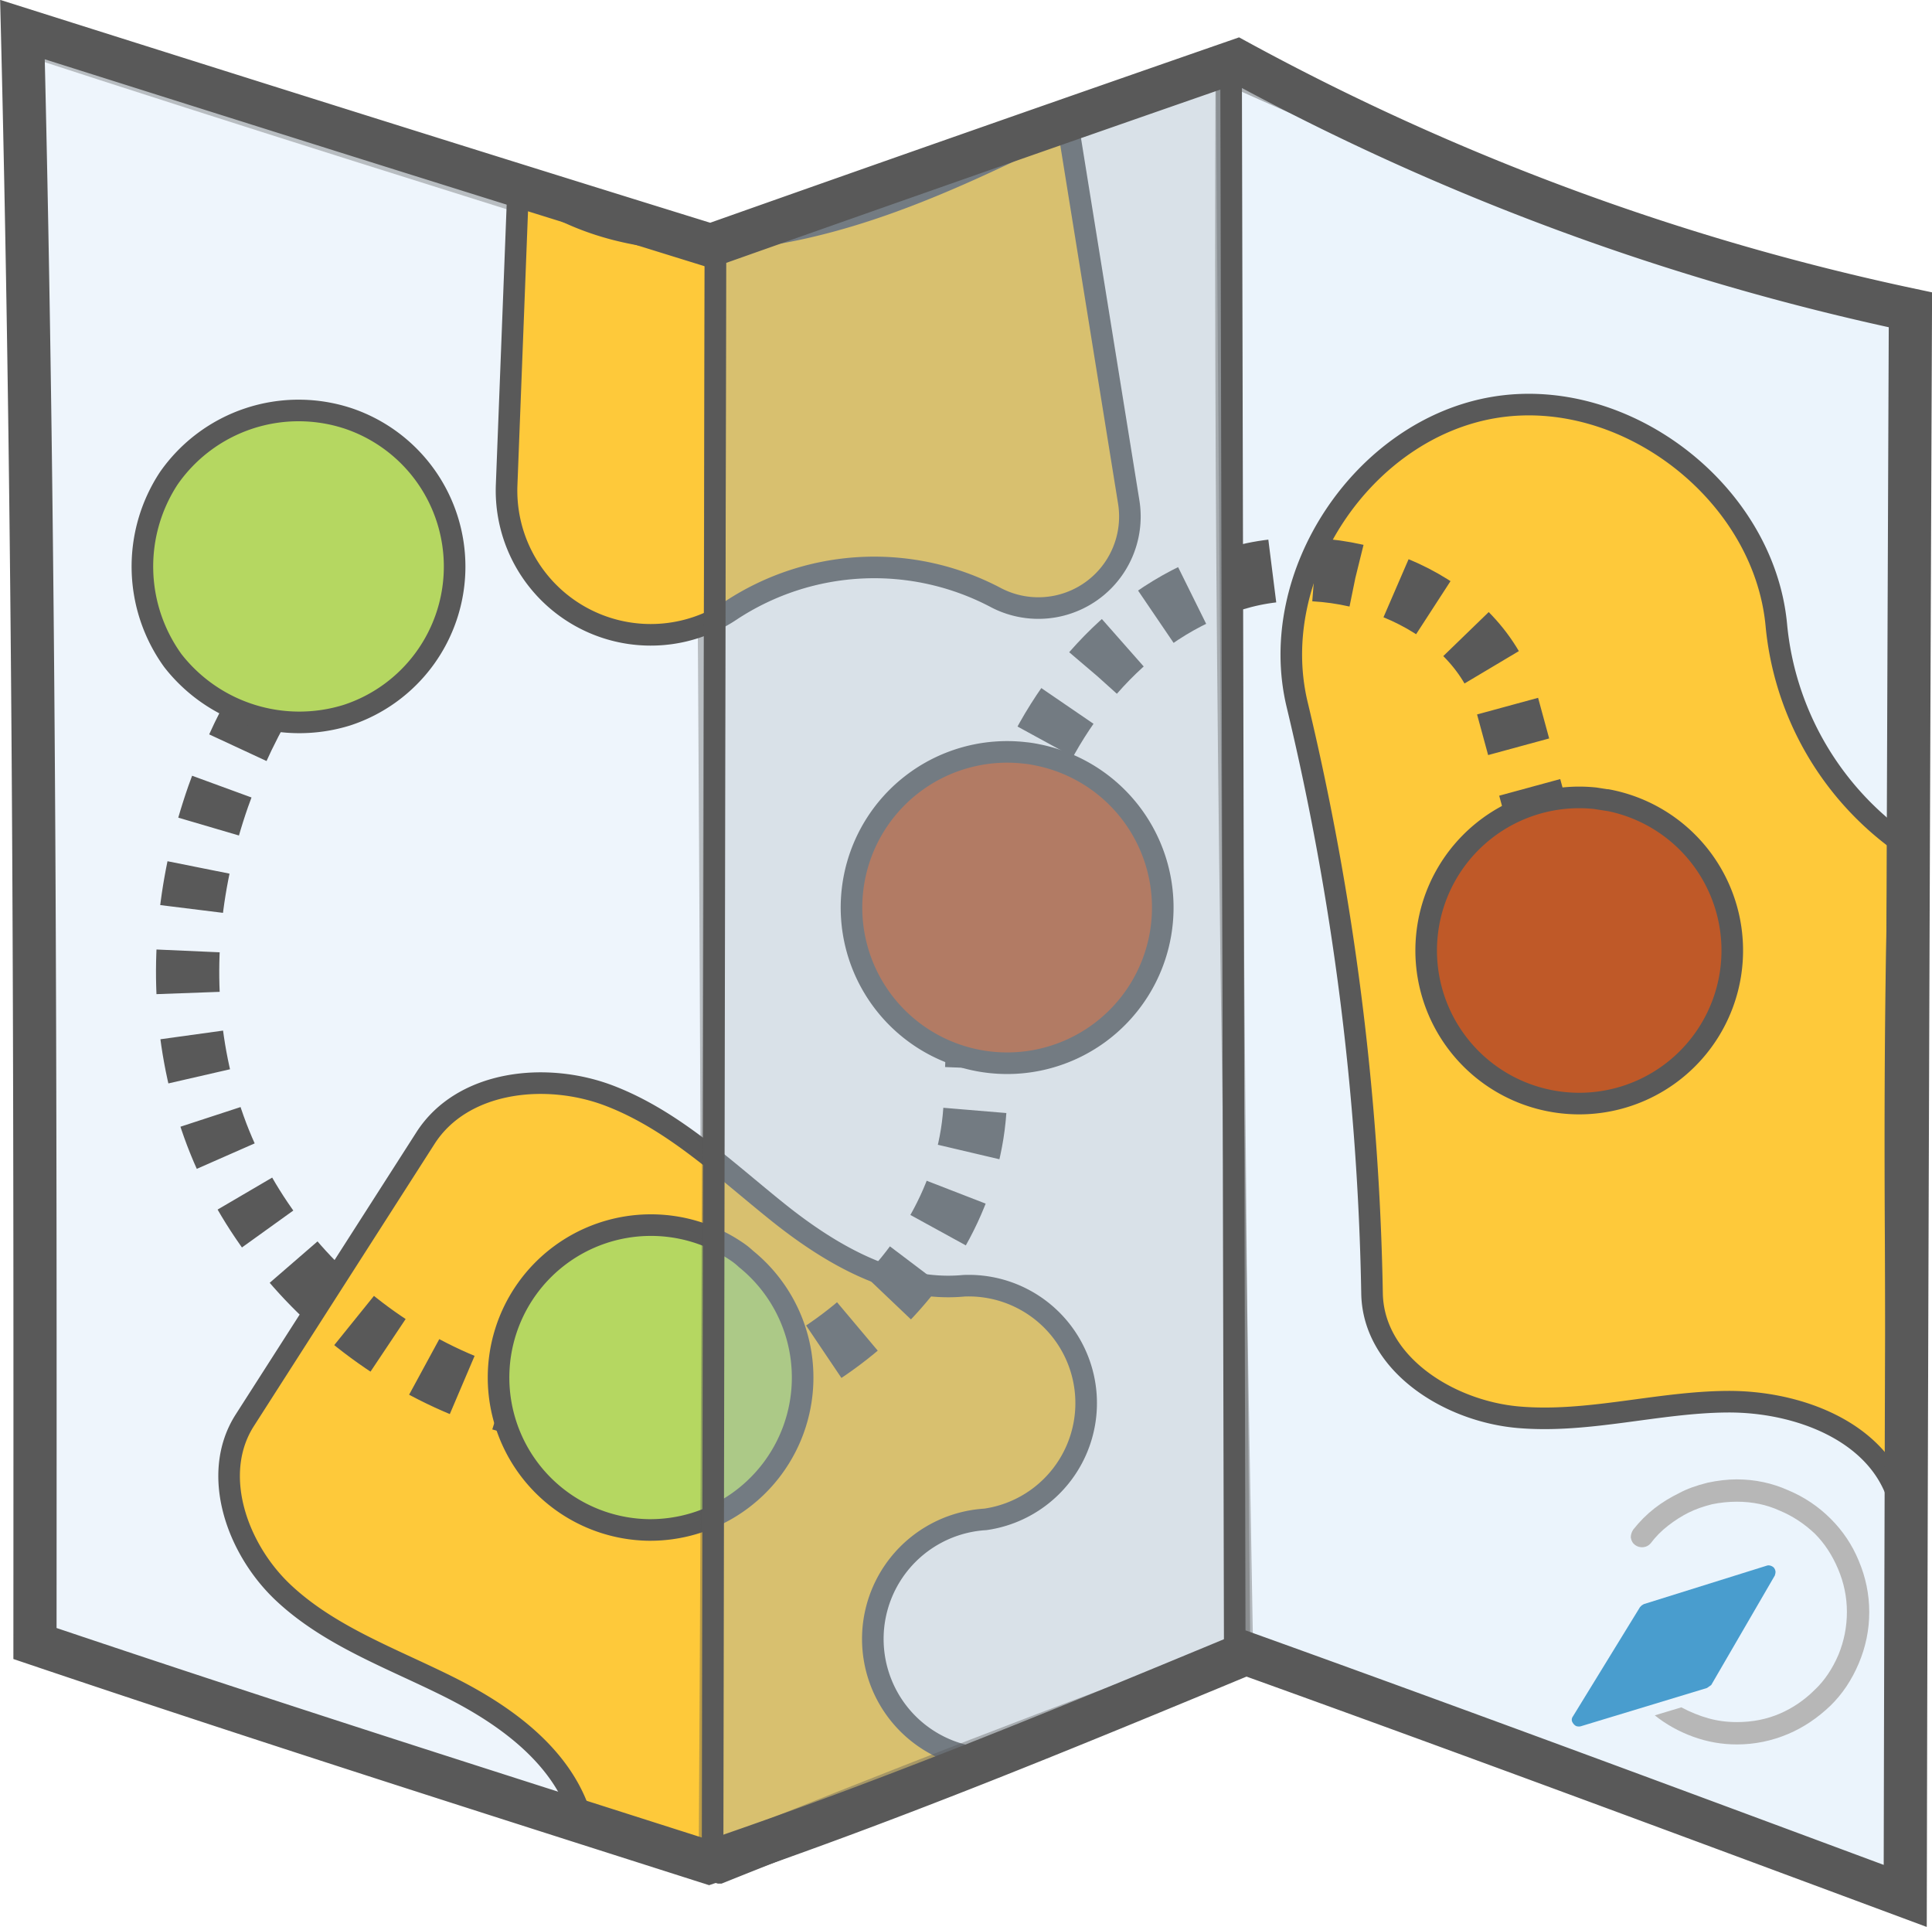 <?xml version="1.0" encoding="UTF-8" standalone="no"?>
<svg
   viewBox="0 0 89.5 89.24"
   version="1.1"
   id="svg8227"
   sodipodi:docname="icon.svg"
   inkscape:version="1.1.1 (3bf5ae0d25, 2021-09-20)"
   xmlns:inkscape="http://www.inkscape.org/namespaces/inkscape"
   xmlns:sodipodi="http://sodipodi.sourceforge.net/DTD/sodipodi-0.dtd"
   xmlns="http://www.w3.org/2000/svg"
   xmlns:svg="http://www.w3.org/2000/svg">
  <sodipodi:namedview
     id="namedview8229"
     pagecolor="#ffffff"
     bordercolor="#666666"
     borderopacity="1.0"
     inkscape:pageshadow="2"
     inkscape:pageopacity="0.0"
     inkscape:pagecheckerboard="0"
     showgrid="false"
     inkscape:zoom="4.0284627"
     inkscape:cx="104.13402"
     inkscape:cy="35.869763"
     inkscape:window-width="1920"
     inkscape:window-height="948"
     inkscape:window-x="1080"
     inkscape:window-y="27"
     inkscape:window-maximized="1"
     inkscape:current-layer="svg8227" />
  <defs
     id="defs8188">
    <style
       id="style8186">.cls-1,.cls-2{fill:#d1e5f9;}.cls-1,.cls-2,.cls-3,.cls-4,.cls-5,.cls-6,.cls-7,.cls-8,.cls-9{stroke:#595959;stroke-miterlimit:10;}.cls-1{opacity:0.36;}.cls-2{opacity:0.44;}.cls-3{fill:#fec93a;}.cls-4,.cls-8,.cls-9{fill:none;}.cls-4{stroke-width:2.93px;stroke-dasharray:1.95 1.95 1.95 1.95 1.95 1.95;}.cls-5{fill:#bf5928;}.cls-6{fill:#b5d761;}.cls-7{fill:#9db1c4;opacity:0.39;}.cls-9{stroke-width:2px;}</style>
  </defs>
  <g
     id="linkes_Panel"
     data-name="linkes Panel">
    <path
       class="cls-1"
       d="M1.46,2.54q.36,37.16.66,74.3s0,0,0,.2L32.94,86.8h.55c-.06-24.53-.13-49.06-.36-74C22.49,9.46,11.86,6.15,1.27,2.69H1.22S1.28,2.69,1.46,2.54Z"
       transform="translate(-0.44 -0.74)"
       id="path8190" />
  </g>
  <g
     id="rechtes_Panel"
     data-name="rechtes Panel">
    <path
       class="cls-2"
       d="M57.26,4c.18,24.49.37,49,.6,73.1,10.4,3.64,20.8,7.28,31.15,11.41-.16-24.54-.33-49.08-.12-73.85A154.37,154.37,0,0,1,57,4h-.05A1.65,1.65,0,0,0,57.26,4Z"
       transform="translate(-0.44 -0.74)"
       id="path8193" />
  </g>
  <g
     id="Inseln">
    <path
       class="cls-3"
       d="M27.38,85c-.82-2.85-3.45-4.78-6.1-6.11s-5.54-2.35-7.7-4.37-3.4-5.5-1.8-8l8.37-13.07c1.71-2.67,5.6-3.09,8.55-1.95S34,54.9,36.47,56.88s5.46,3.71,8.62,3.41a5.44,5.44,0,0,1,1,10.82A5.55,5.55,0,1,0,47.9,82c-4.7,1.79-9.4,3.58-14.13,5.48A43.68,43.68,0,0,1,27.38,85Z"
       transform="translate(-0.44 -0.74)"
       id="path8196" />
    <path
       class="cls-3"
       d="M24.42,10l-.51,13.2A6.68,6.68,0,0,0,34.32,29a12.06,12.06,0,0,1,12.22-.6A4.24,4.24,0,0,0,52.73,24L49.9,6.45c-4.06,2-8.17,4-12.61,4.93S28,12,24.43,9.15C24.44,9.15,24.46,9.15,24.42,10Z"
       transform="translate(-0.44 -0.74)"
       id="path8198" />
    <path
       class="cls-3"
       d="M88.43,39.7a14,14,0,0,1-5.7-10c-.57-6.15-7-11.1-13.07-10.09s-10.57,7.75-9.13,13.76A126.42,126.42,0,0,1,64,60.65c.06,3.25,3.55,5.45,6.78,5.73s6.45-.7,9.69-.72,6.94,1.36,7.91,4.46C88.25,59.88,88.13,49.65,88.43,39.7Z"
       transform="translate(-0.44 -0.74)"
       id="path8200" />
  </g>
  <g
     id="Pfad">
    <path
       class="cls-4"
       d="M14.44,30.35C9.6,36.79,7.66,45.42,10.35,52.93S20.69,66.35,29,66.35s16.32-6.63,16.62-14.56c.19-4.85.4-9.8,2.15-14.35s5.37-8.73,10.26-10S69,28.65,70.25,33.34l4.36,16"
       transform="translate(-0.44 -0.74)"
       id="path8203" />
  </g>
  <g
     id="rote_Orte"
     data-name="rote Orte">
    <path
       class="cls-5"
       d="M74.83,37.78a7.09,7.09,0,1,1-.5-.07l.71.11Z"
       transform="translate(-0.44 -0.74)"
       id="path8206" />
    <path
       class="cls-5"
       d="M48.49,35.7a7.21,7.21,0,1,1-.58-.09A5.19,5.19,0,0,1,48.49,35.7Z"
       transform="translate(-0.44 -0.74)"
       id="path8208" />
  </g>
  <g
     id="grüne_Orte"
     data-name="grüne Orte">
    <path
       class="cls-6"
       d="M35,59.05A7.06,7.06,0,0,1,30.45,71.6a7.06,7.06,0,1,1,4.11-12.9A3.28,3.28,0,0,1,35,59.05Z"
       transform="translate(-0.44 -0.74)"
       id="path8211" />
    <path
       class="cls-6"
       d="M16.6,20.13a7.24,7.24,0,0,1-.08,13.73,7.43,7.43,0,0,1-8.07-2.52,7.44,7.44,0,0,1-.19-8.45A7.33,7.33,0,0,1,16.6,20.13Z"
       transform="translate(-0.44 -0.74)"
       id="path8213" />
  </g>
  <g
     id="mittleres_Panel"
     data-name="mittleres Panel">
    <path
       class="cls-7"
       d="M33.59,12.36c-.07,24.69-.14,49.37-.28,74.26,8.15-3.25,16.3-6.51,24.68-9.45-.43-24.45-.85-48.89-.74-73.37C49.2,6.68,41.15,9.57,33.59,12.36Z"
       transform="translate(-0.44 -0.74)"
       id="path8216" />
  </g>
  <g
     id="Faltkanten">
    <path
       class="cls-8"
       d="M33.45,87.12,33.58,12"
       transform="translate(-0.44 -0.74)"
       id="path8219" />
    <path
       class="cls-8"
       d="M57.64,77.15,57.47,3.68"
       transform="translate(-0.44 -0.74)"
       id="path8221" />
  </g>
  <g
     id="Outline">
    <path
       class="cls-9"
       d="M1.48,2.11c10.59,3.35,21.19,6.69,31.88,10Q45.54,7.8,57.75,3.56A115.25,115.25,0,0,0,88.94,15.09c-.1,24.54-.19,49.09-.24,73.46-10.28-3.82-20.55-7.64-30.54-11.23C49.94,80.73,41.72,84.13,33.28,87c-10.51-3.35-21-6.69-31.22-10.14C2.07,51.91,2.09,26.93,1.48,2.11Z"
       transform="translate(-0.44 -0.74)"
       id="path8224" />
  </g>
  <path
     style="fill:#b7b7b7;fill-opacity:1;stroke-width:0.02"
     d="m 80.464,68.517 q -0.644,0 -1.366,0.156 -0.781,0.195 -1.288,0.468 -0.644,0.312 -1.171,0.722 -0.527,0.41 -0.976,0.976 -0.117,0.176 -0.117,0.371 0.039,0.234 0.205,0.351 0.166,0.117 0.371,0.098 0.205,-0.02 0.342,-0.176 0.351,-0.468 0.82,-0.829 0.468,-0.361 0.937,-0.595 0.468,-0.234 1.093,-0.39 0.566,-0.117 1.151,-0.117 1.073,0 1.971,0.41 0.898,0.371 1.639,1.073 0.664,0.664 1.073,1.63 0.41,0.966 0.41,1.991 0,1.025 -0.39,1.981 -0.429,0.995 -1.093,1.62 -0.722,0.722 -1.63,1.112 -0.908,0.39 -1.981,0.39 -0.703,0 -1.327,-0.176 -0.625,-0.176 -1.249,-0.507 l -1.23,0.371 q 0.781,0.625 1.766,0.986 0.986,0.361 2.04,0.361 1.23,0 2.381,-0.488 1.054,-0.449 1.952,-1.308 0.82,-0.8 1.308,-1.952 0.488,-1.151 0.488,-2.381 0,-1.23 -0.488,-2.381 -0.449,-1.093 -1.298,-1.942 -0.849,-0.849 -1.961,-1.317 -1.132,-0.507 -2.381,-0.507 z"
     id="path1290" />
  <path
     style="fill:#499dce;fill-opacity:1;stroke:none;stroke-width:0.02;stroke-opacity:1"
     d="m 79.273,78.041 2.947,-5.074 q 0.039,-0.117 0.029,-0.195 -0.01,-0.078 -0.059,-0.146 -0.049,-0.068 -0.156,-0.107 -0.107,-0.039 -0.205,0 l -5.679,1.776 -0.098,0.059 -0.078,0.078 -3.103,5.055 q -0.059,0.078 -0.059,0.166 0,0.088 0.078,0.185 0.078,0.098 0.166,0.117 0.088,0.02 0.166,0 l 5.855,-1.776 z"
     id="path1210" />
</svg>

